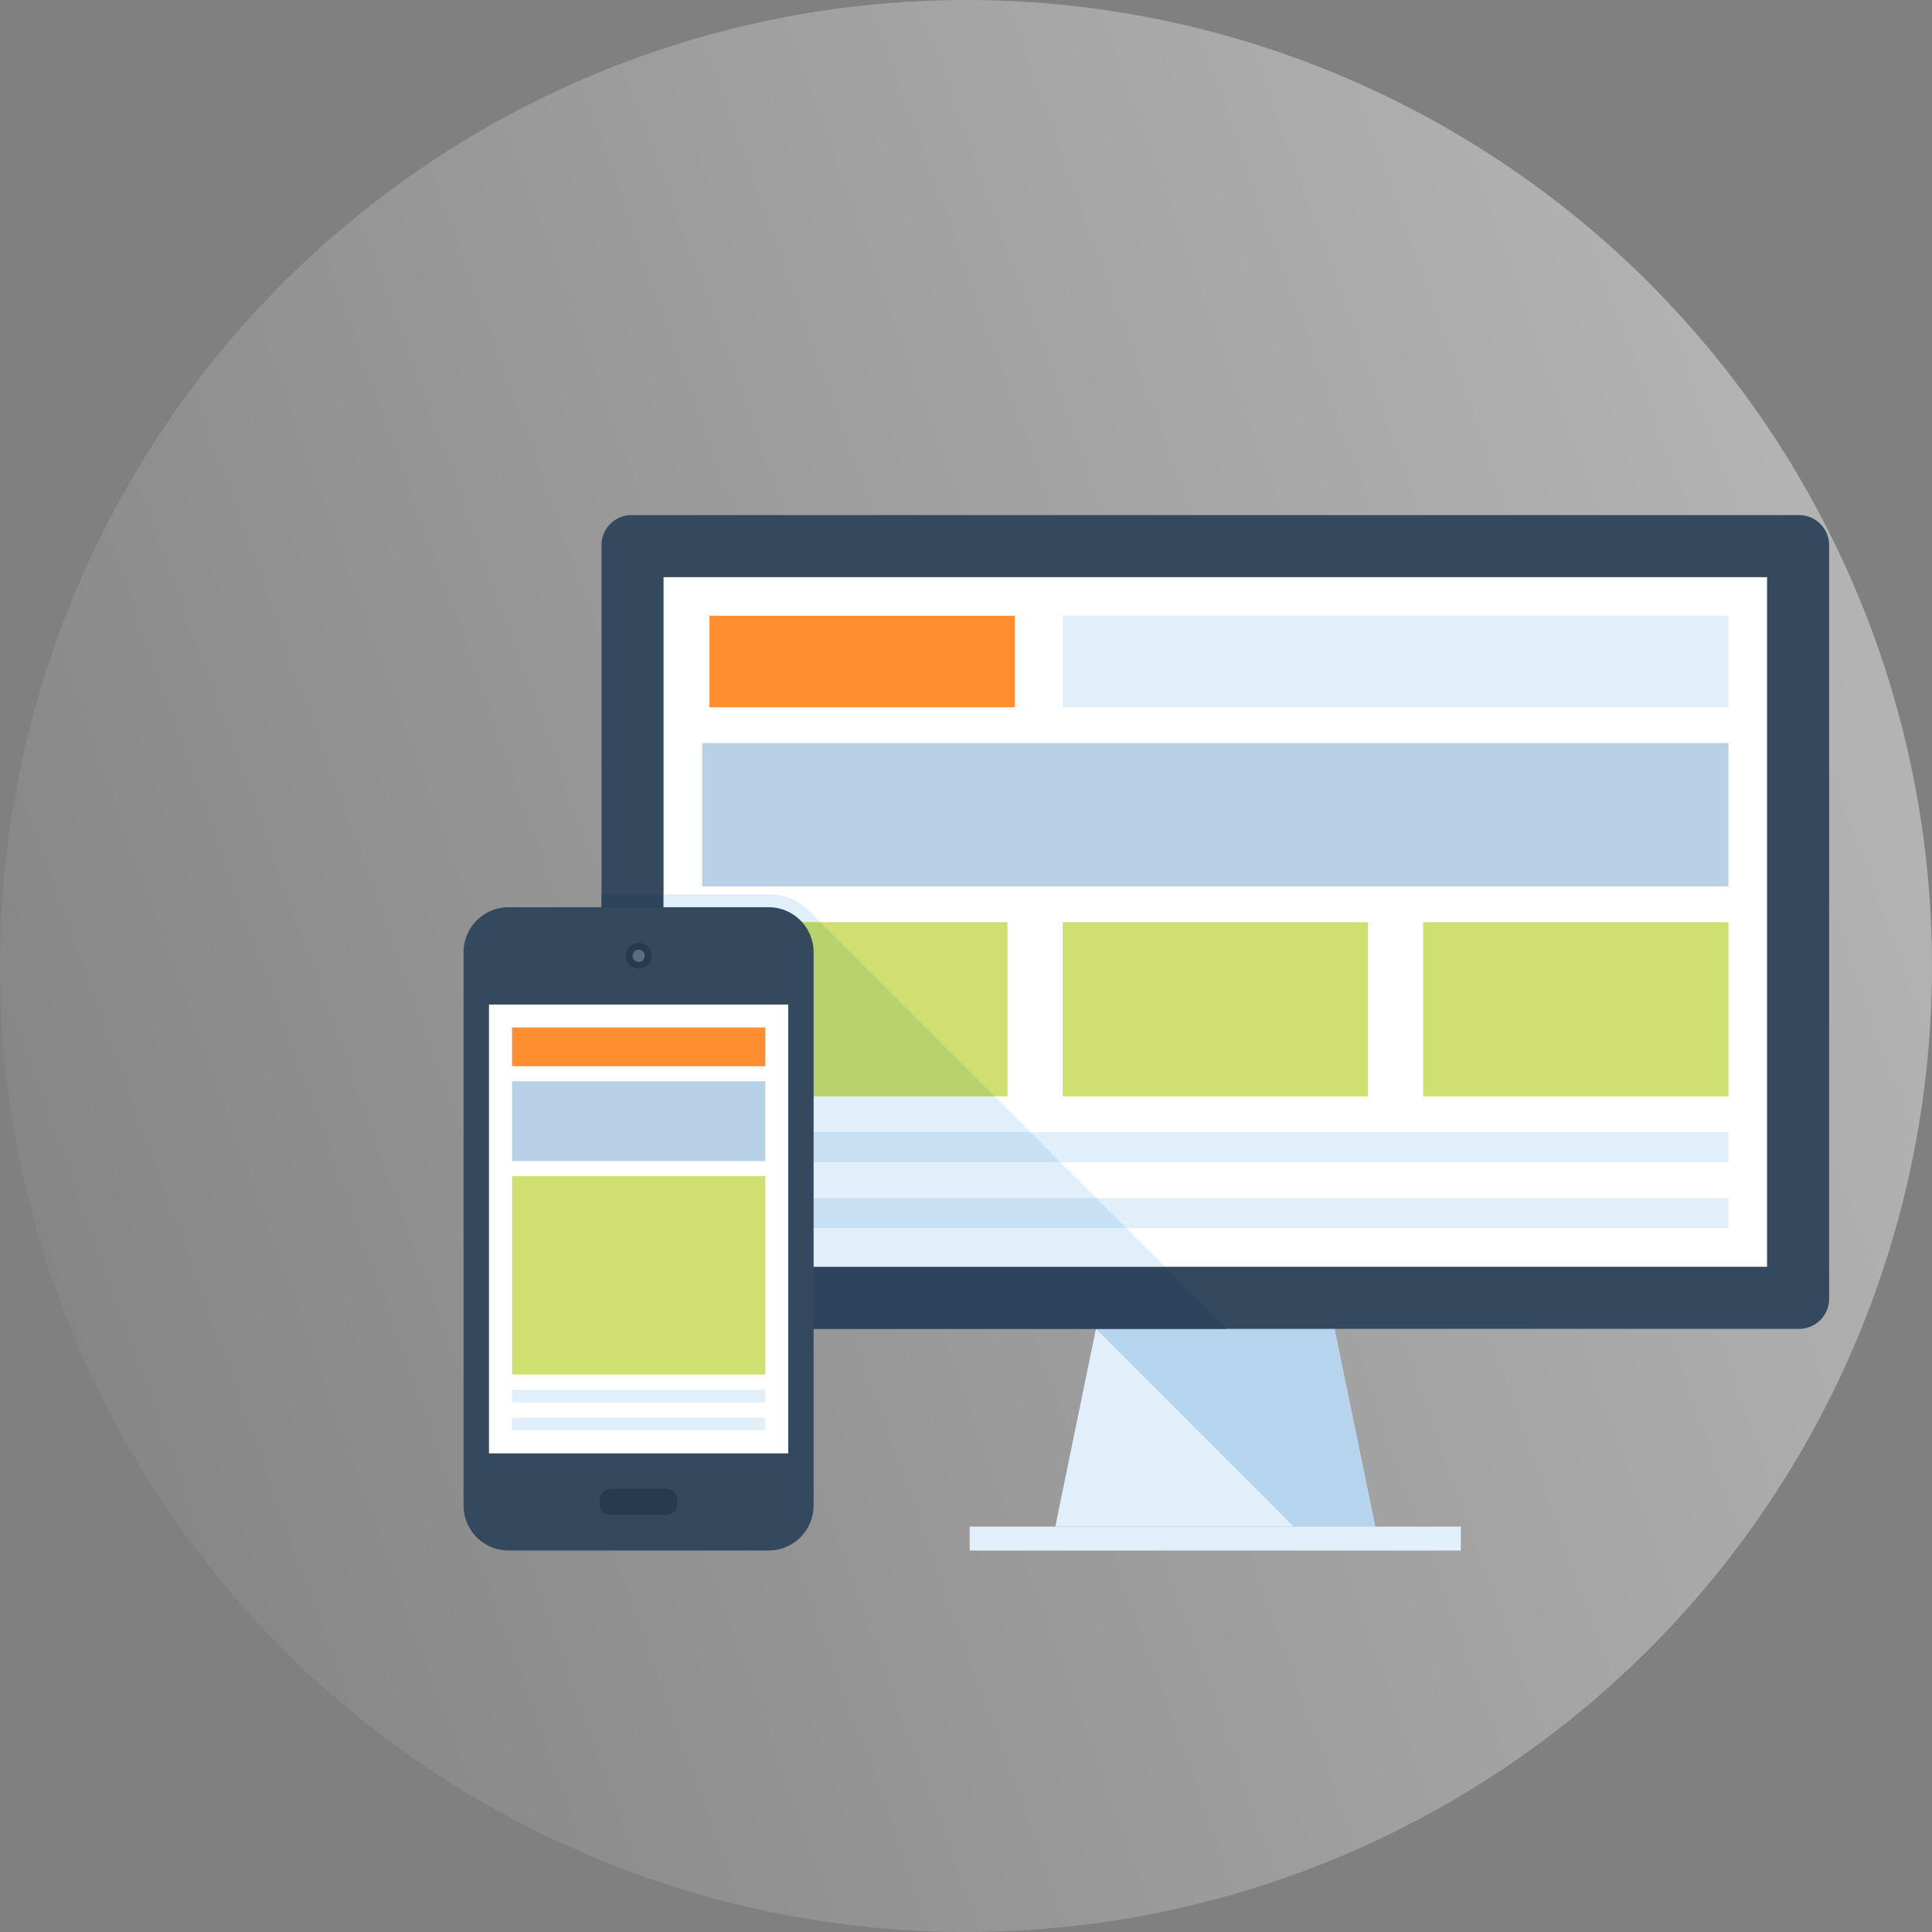 <svg xmlns="http://www.w3.org/2000/svg" xmlns:xlink="http://www.w3.org/1999/xlink" width="75" height="75" viewBox="0 0 75 75">
  <rect x="0" y="0" width="75" height="75" fill="#808080" stroke="none"/>
  <defs>
    <linearGradient id="linear-gradient" x1="0.974" y1="0.238" x2="-0.052" y2="0.609" gradientUnits="objectBoundingBox">
      <stop offset="0" stop-color="#fff"/>
      <stop offset="1" stop-color="#ffffff" stop-opacity="0.071"/>
    </linearGradient>
  </defs>
  <g id="Responsive_Design" data-name="Responsive Design" transform="translate(-187.662 -1357.662)">
    <g id="Group_7613" data-name="Group 7613" transform="translate(188 1358)">
      <circle id="Ellipse_376" data-name="Ellipse 376" cx="37.5" cy="37.5" r="37.5" transform="translate(-0.338 -0.338)" opacity="0.42" fill="url(#linear-gradient)"/>
    </g>
    <g id="Responsive_Design-2" data-name="Responsive Design" transform="translate(205.658 1315.758)">
      <path id="Path_52208" data-name="Path 52208" d="M234.28,374.647H221.862l1.576-7.675H232.7Z" transform="translate(-198.891 -273.482)" fill="#e1effa"/>
      <path id="Path_52209" data-name="Path 52209" d="M247.928,374.647l-1.578-7.675h-9.263l7.676,7.675Z" transform="translate(-212.54 -273.482)" fill="#b6d4ed"/>
      <rect id="Rectangle_5320" data-name="Rectangle 5320" width="19.066" height="0.93" transform="translate(19.646 101.166)" fill="#e1effa"/>
      <path id="Path_52210" data-name="Path 52210" d="M52.889,61.9a1.162,1.162,0,0,0-1.157,1.159V92.33a1.162,1.162,0,0,0,1.157,1.16H98.225a1.165,1.165,0,0,0,1.161-1.16V63.063A1.165,1.165,0,0,0,98.225,61.9H52.889Z" transform="translate(-46.376 0)" fill="#34495e"/>
      <rect id="Rectangle_5321" data-name="Rectangle 5321" width="42.838" height="26.77" transform="translate(7.763 64.31)" fill="#fff"/>
      <rect id="Rectangle_5322" data-name="Rectangle 5322" width="11.852" height="3.552" transform="translate(9.545 65.809)" fill="#ff8e31"/>
      <g id="Group_65452" data-name="Group 65452" transform="translate(9.262 65.809)">
        <rect id="Rectangle_5323" data-name="Rectangle 5323" width="25.845" height="3.552" transform="translate(13.996 0)" fill="#e1effa"/>
        <rect id="Rectangle_5324" data-name="Rectangle 5324" width="39.84" height="1.174" transform="translate(0 20.042)" fill="#e1effa"/>
        <rect id="Rectangle_5325" data-name="Rectangle 5325" width="39.84" height="1.169" transform="translate(0 22.605)" fill="#e1effa"/>
      </g>
      <g id="Group_65453" data-name="Group 65453" transform="translate(9.262 77.703)">
        <rect id="Rectangle_5326" data-name="Rectangle 5326" width="11.852" height="6.762" fill="#d0e070"/>
        <rect id="Rectangle_5327" data-name="Rectangle 5327" width="11.851" height="6.762" transform="translate(13.996)" fill="#d0e070"/>
        <rect id="Rectangle_5328" data-name="Rectangle 5328" width="11.853" height="6.762" transform="translate(27.988)" fill="#d0e070"/>
      </g>
      <rect id="Rectangle_5329" data-name="Rectangle 5329" width="39.84" height="5.563" transform="translate(9.262 70.751)" fill="#b8d1e6"/>
      <path id="Path_52211" data-name="Path 52211" d="M76.022,220.945H52.9a1.163,1.163,0,0,1-1.153-1.163v-15.7h2.405v14.456h19.46Z" transform="translate(-46.389 -127.455)" fill="#2e445c"/>
      <path id="Path_52212" data-name="Path 52212" d="M94.439,218.535H74.98V204.079h4.088a2.168,2.168,0,0,1,1.524.609.456.456,0,0,1,.109.109l.361.361H76.48v6.761H87.823l1.386,1.386H76.479v1.178H90.386l1.386,1.386H76.479v1.168H92.94Z" transform="translate(-67.217 -127.455)" fill="#e1effa"/>
      <path id="Path_52213" data-name="Path 52213" d="M100.805,221.262H89.462V214.5h4.583Z" transform="translate(-80.199 -136.798)" fill="#b8d26e"/>
      <g id="Group_65454" data-name="Group 65454" transform="translate(9.263 85.849)">
        <path id="Path_52214" data-name="Path 52214" d="M103.369,294.358H89.462V293.18h12.729Z" transform="translate(-89.462 -293.18)" fill="#c7e0f4"/>
        <path id="Path_52215" data-name="Path 52215" d="M105.923,319.108H89.462V317.94h15.293Z" transform="translate(-89.462 -315.376)" fill="#c7e0f4"/>
      </g>
      <path id="Path_52216" data-name="Path 52216" d="M1.74,233.862A1.746,1.746,0,0,1,0,232.12V210.632a1.747,1.747,0,0,1,1.74-1.742H11.848a1.748,1.748,0,0,1,1.74,1.742V232.12a1.747,1.747,0,0,1-1.74,1.742H1.74Z" transform="translate(0 -131.768)" fill="#34495e"/>
      <g id="Group_65455" data-name="Group 65455" transform="translate(5.286 78.507)">
        <path id="Path_52217" data-name="Path 52217" d="M54.07,427.584a.415.415,0,0,1-.415.416H51.473a.419.419,0,0,1-.416-.416v-.175a.421.421,0,0,1,.416-.417h2.182a.416.416,0,0,1,.415.417Z" transform="translate(-51.057 -405.795)" fill="#283a4d"/>
        <path id="Path_52218" data-name="Path 52218" d="M61.781,222.767a.5.5,0,1,1-.5-.5A.5.5,0,0,1,61.781,222.767Z" transform="translate(-59.771 -222.266)" fill="#283a4d"/>
      </g>
      <path id="Path_52219" data-name="Path 52219" d="M63.814,225.067a.233.233,0,0,1-.233.236.236.236,0,1,1,0-.472A.232.232,0,0,1,63.814,225.067Z" transform="translate(-56.784 -146.058)" fill="#5d6d7e"/>
      <rect id="Rectangle_5330" data-name="Rectangle 5330" width="11.615" height="17.424" transform="translate(0.987 80.9)" fill="#fff"/>
      <rect id="Rectangle_5331" data-name="Rectangle 5331" width="9.831" height="1.503" transform="translate(1.882 81.79)" fill="#ff8e31"/>
      <g id="Group_65456" data-name="Group 65456" transform="translate(1.882 95.851)">
        <rect id="Rectangle_5332" data-name="Rectangle 5332" width="9.831" height="0.492" fill="#e1effa"/>
        <rect id="Rectangle_5333" data-name="Rectangle 5333" width="9.831" height="0.492" transform="translate(0 1.084)" fill="#e1effa"/>
      </g>
      <rect id="Rectangle_5334" data-name="Rectangle 5334" width="9.831" height="7.7" transform="translate(1.882 87.563)" fill="#d0e070"/>
      <rect id="Rectangle_5335" data-name="Rectangle 5335" width="9.831" height="3.098" transform="translate(1.882 83.879)" fill="#b8d1e6"/>
    </g>
  </g>
</svg>
